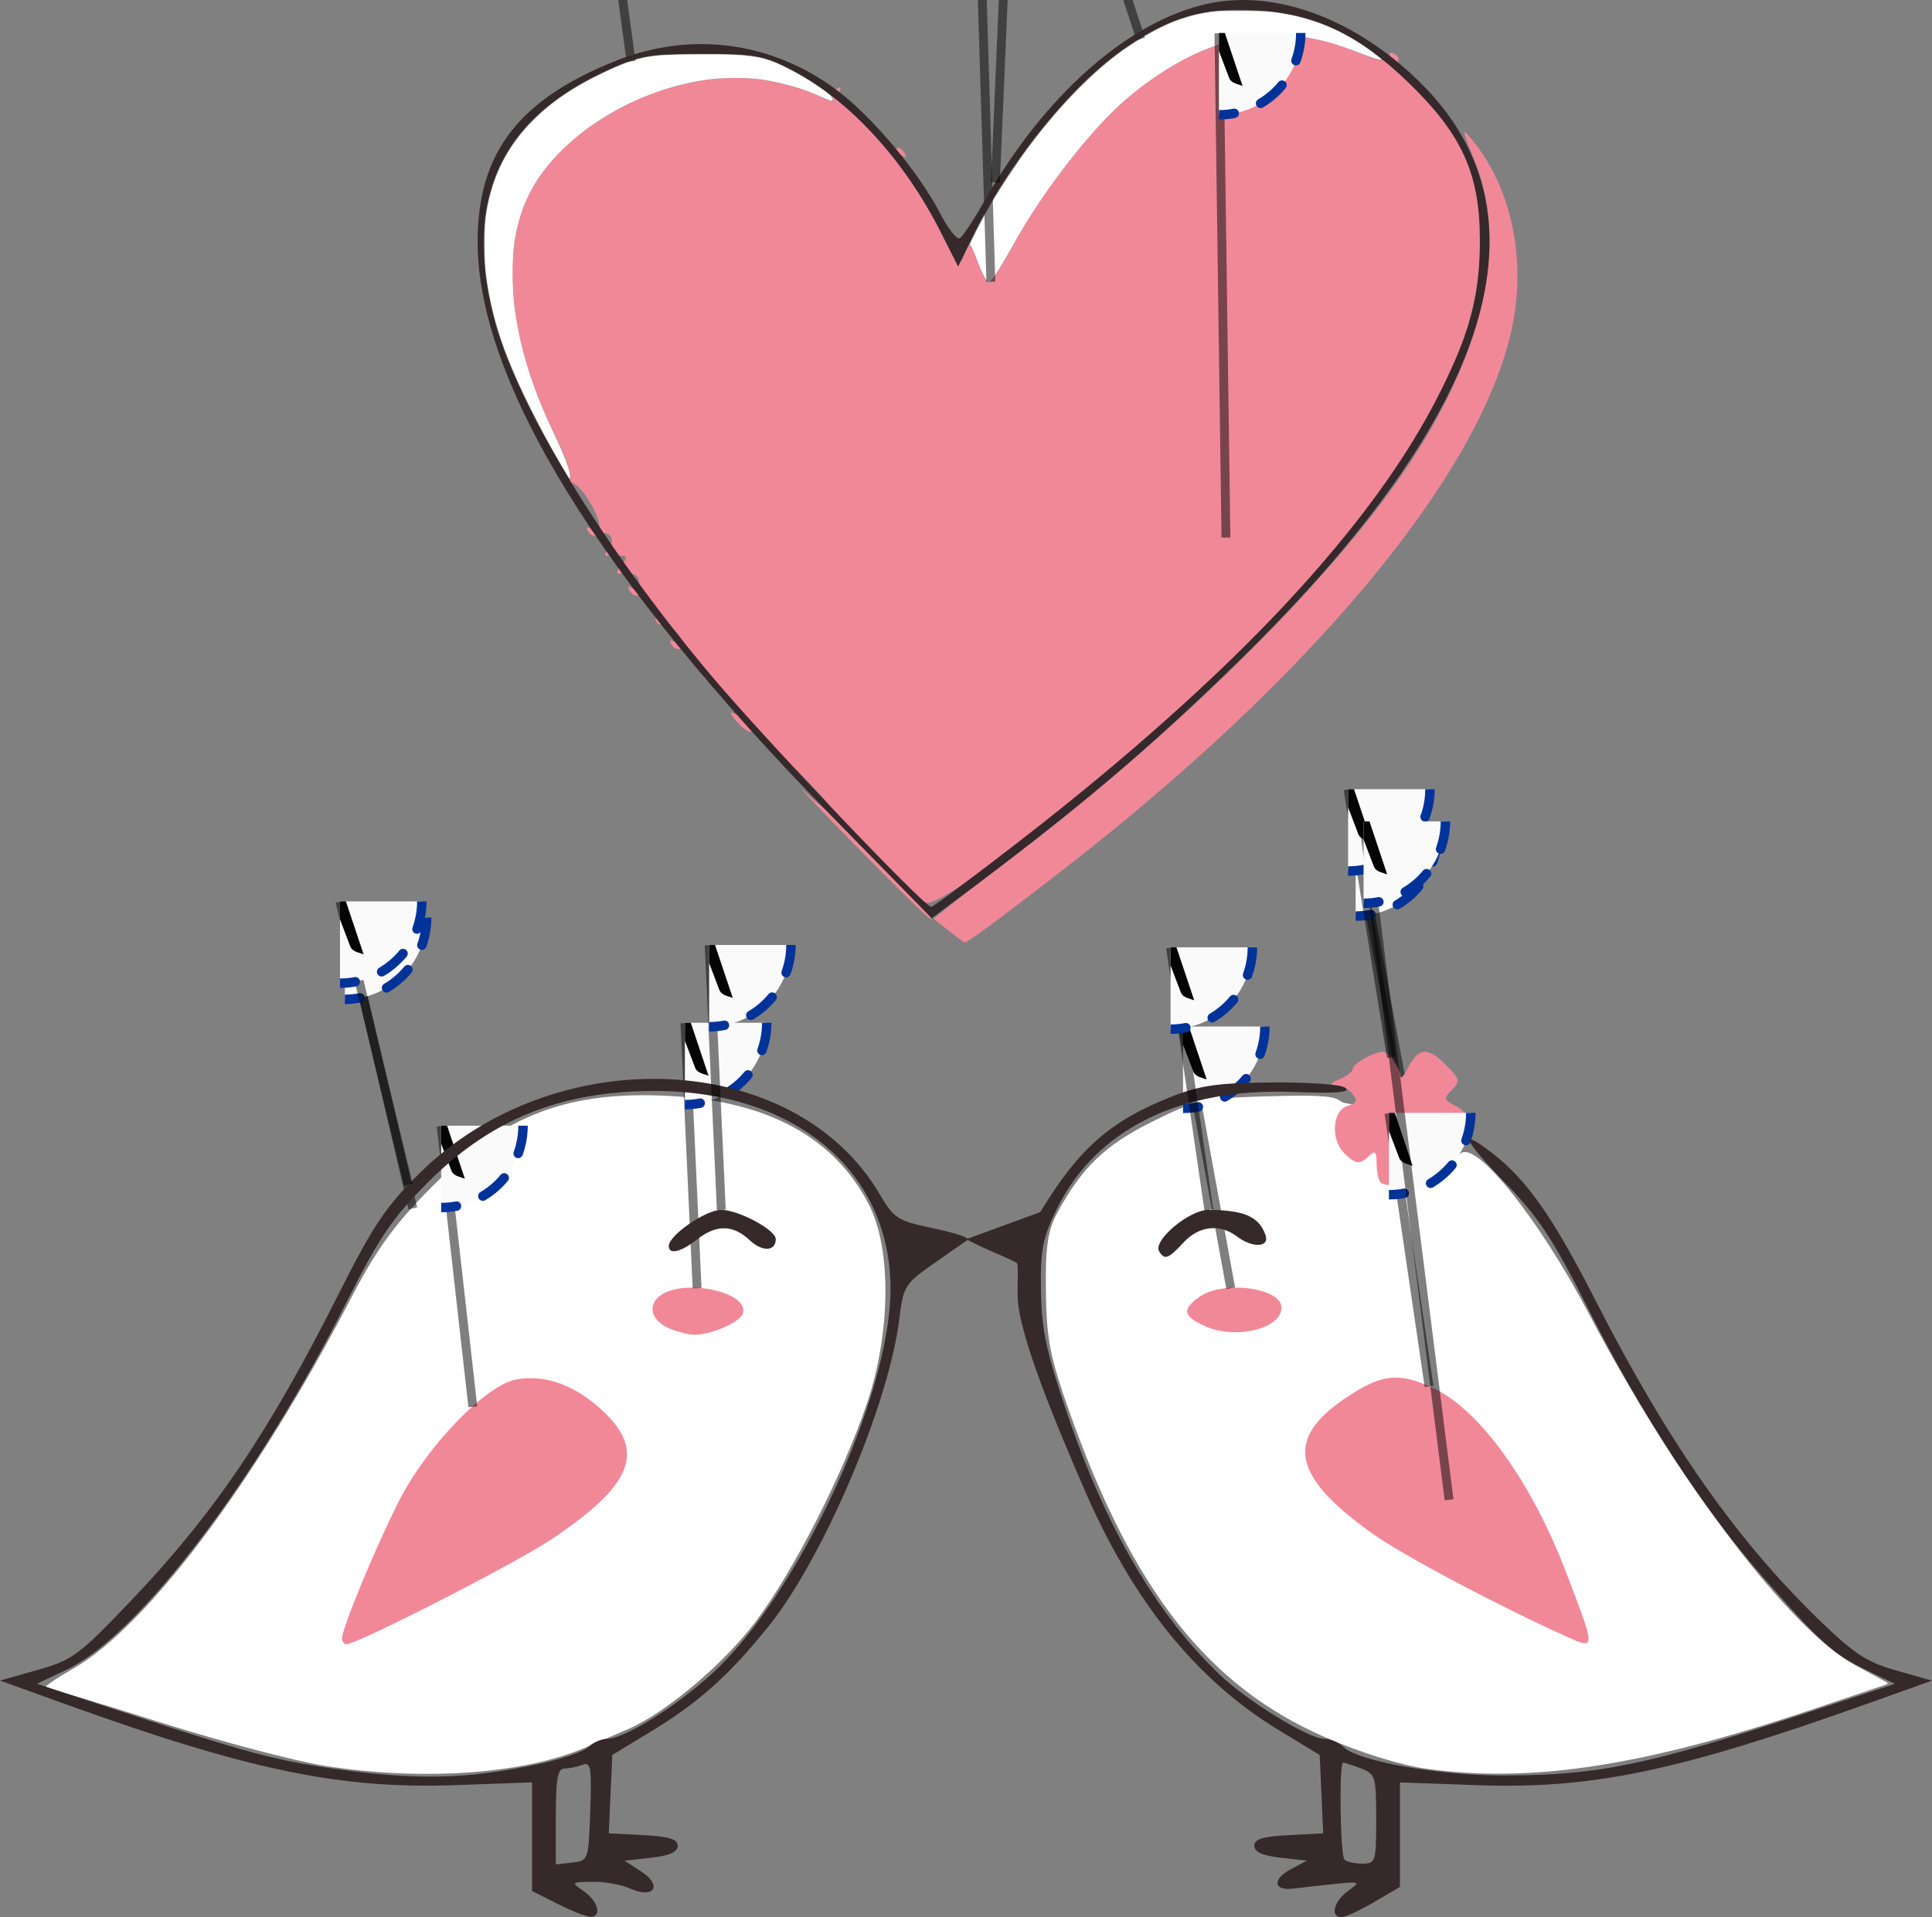 <?xml version="1.0" encoding="UTF-8" standalone="no"?>
<!-- Created with Inkscape (http://www.inkscape.org/) -->

<svg
   version="1.1"
   id="svg1"
   width="57.769mm"
   height="57.334mm"
   viewBox="0 0 218.34 216.695"
   sodipodi:docname="pajaritos.svg"
   inkscape:version="1.3.2 (1:1.3.2+202311252150+091e20ef0f)"
   xmlns:inkscape="http://www.inkscape.org/namespaces/inkscape"
   xmlns:sodipodi="http://sodipodi.sourceforge.net/DTD/sodipodi-0.dtd"
   xmlns:xlink="http://www.w3.org/1999/xlink"
   xmlns="http://www.w3.org/2000/svg"
   xmlns:svg="http://www.w3.org/2000/svg"
   xmlns:inkstitch="http://inkstitch.org/namespace">
  <rect x="0" y="0" width="218.34" height="216.695" fill="#808080" stroke="none"/>
  <sodipodi:namedview
     id="namedview1"
     pagecolor="#ff00e2"
     bordercolor="#666666"
     borderopacity="1.0"
     inkscape:showpageshadow="2"
     inkscape:pageopacity="0.0"
     inkscape:pagecheckerboard="0"
     inkscape:deskcolor="#d1d1d1"
     inkscape:zoom="2"
     inkscape:cx="111"
     inkscape:cy="127.5"
     inkscape:window-width="1848"
     inkscape:window-height="1016"
     inkscape:window-x="72"
     inkscape:window-y="27"
     inkscape:window-maximized="1"
     inkscape:current-layer="g2"
     inkscape:document-units="mm" />
  <defs
     id="defs1">
    <symbol
       id="inkstitch_trim">
      <title
         id="inkstitch_title9282">Trim the thread after sewing this object.</title>
      <path
         id="inkstitch_circle13405"
         d="m 9.247,-8.6e-6 c 1.8e-6,2.452 -0.974,4.804 -2.708,6.538 C 4.804,8.272 2.452,9.247 -2.1625959e-5,9.247 -2.452,9.247 -4.804,8.272 -6.538,6.538 -8.272,4.804 -9.247,2.452 -9.247,-8.6e-6 c 6e-7,-2.452 0.974,-4.804 2.708,-6.538 1.734,-1.734 4.086,-2.708 6.538,-2.708 C 5.107,-9.247 9.247,-5.107 9.247,-8.6e-6 c 0,0 0,0 0,0"
         style="opacity:1;vector-effect:none;fill:#fafafa;fill-opacity:1;fill-rule:evenodd;stroke:#003399;stroke-width:1.065;stroke-linecap:round;stroke-linejoin:miter;stroke-miterlimit:4;stroke-dasharray:3.195, 3.195;stroke-dashoffset:0;stroke-opacity:1"
         inkscape:connector-curvature="0" />
      <path
         style="color:#000000;font-style:normal;font-variant:normal;font-weight:normal;font-stretch:normal;font-size:medium;line-height:normal;font-family:sans-serif;font-variant-ligatures:normal;font-variant-position:normal;font-variant-caps:normal;font-variant-numeric:normal;font-variant-alternates:normal;font-feature-settings:normal;text-indent:0;text-align:start;text-decoration:none;text-decoration-line:none;text-decoration-style:solid;text-decoration-color:#000000;letter-spacing:normal;word-spacing:normal;text-transform:none;writing-mode:lr-tb;direction:ltr;text-orientation:mixed;dominant-baseline:auto;baseline-shift:baseline;text-anchor:start;white-space:normal;shape-padding:0;clip-rule:nonzero;display:inline;overflow:visible;visibility:visible;opacity:1;isolation:auto;mix-blend-mode:normal;color-interpolation:sRGB;color-interpolation-filters:linearRGB;solid-color:#000000;solid-opacity:1;vector-effect:none;fill:#050505;fill-opacity:1;fill-rule:evenodd;stroke:none;stroke-width:1.414;stroke-linecap:butt;stroke-linejoin:miter;stroke-miterlimit:4;stroke-dasharray:none;stroke-dashoffset:0;stroke-opacity:1;color-rendering:auto;image-rendering:auto;shape-rendering:auto;text-rendering:auto;enable-background:accumulate"
         d="m -3,-5.983 c -1.306,0 -2.375,1.069 -2.375,2.375 0,1.306 1.069,2.375 2.375,2.375 0.587,0 1.119,-0.224 1.535,-0.58 0,0 0.617,1.621 0.617,1.621 0,0 -2.299,6.018 -2.299,6.018 0.987,-0.125 1.237,-0.262 1.674,-0.975 0,0 1.33,-3.189 1.33,-3.189 0,0 1.236,3.25 1.236,3.25 0.232,0.779 0.843,0.792 1.578,1.072 0,0 -2.055,-6.143 -2.055,-6.143 0,0 0.73,-1.75 0.73,-1.75 0.428,0.417 1.011,0.676 1.652,0.676 1.306,0 2.375,-1.069 2.375,-2.375 0,-1.306 -1.069,-2.375 -2.375,-2.375 -1.062,0 -1.957,0.713 -2.258,1.68 0,0 -0.012,-0.016 -0.012,-0.016 0,0 -0.803,2.102 -0.803,2.102 0,0 -0.592,-1.766 -0.592,-1.766 -0.182,-1.128 -1.159,-2 -2.336,-2 0,0 -2e-5,-3e-5 -2e-5,-3e-5 m 0,1 c 0.765,0 1.375,0.61 1.375,1.375 0,0.765 -0.61,1.375 -1.375,1.375 -0.765,0 -1.375,-0.61 -1.375,-1.375 0,-0.765 0.61,-1.375 1.375,-1.375 0,0 0,0 0,0 m 6,0 c 0.765,0 1.375,0.61 1.375,1.375 0,0.765 -0.61,1.375 -1.375,1.375 -0.765,0 -1.375,-0.61 -1.375,-1.375 0,-0.765 0.61,-1.375 1.375,-1.375 0,0 0,0 0,0"
         id="inkstitch_path13416"
         inkscape:connector-curvature="0" />
    </symbol>
  </defs>
  <g
     inkscape:groupmode="layer"
     inkscape:label="Image"
     id="g1"
     transform="translate(-4.701, -4.898)">
    <g
       id="g2"
       transform="translate(-1.779, 1.338)">
      <g
         id="g136"
         style="display:inline"
         transform="matrix(0.672 0 0 0.672 -16.025 -16.895)">
        <path
           style="fill:#ffffff;stroke:#ffffff;stroke-width:0.258;stroke-linejoin:bevel;stroke-miterlimit:0"
           d="m 86.496,328.692 c -4.906,-0.765 -17.271,-4.022 -27.478,-7.238 -10.207,-3.216 -18.932,-5.851 -19.39,-5.857 -0.458,-0.005 1.57,-1.388 4.506,-3.072 12.456,-7.145 30.575,-31.331 46.784,-62.452 4.207,-8.077 7.277,-12.311 13.368,-18.436 12.137,-12.204 22.988,-16.346 40.28,-15.377 16.324,0.915 27.457,7.028 33.17,18.214 3.805,7.45 3.644,21.587 -0.381,33.424 -4.071,11.974 -12.345,28.175 -18.681,36.578 -5.333,7.073 -15.068,15.287 -21.316,17.985 -1.73,0.747 -4.917,2.129 -7.082,3.07 -10.359,4.504 -27.315,5.728 -43.779,3.16 z"
           id="path132"
           transform="translate(1.779, -1.338)"
           sodipodi:nodetypes="sscssssssssss" />
        <g
           id="command_group1"
           inkscape:label="Ink/Stich Instrucción: Trim thread after sewing this object"
           transform="matrix(1.489 0 0 1.489 33.5 30.448)">
          <path
             id="command_connector1"
             d="m 38.943,103.668 7.676,32.828"
             style="fill:none;stroke:#000000;stroke-width:1px;stroke-opacity:0.5"
             inkscape:connection-start="#command_use6966"
             inkscape:connection-end="#path132"
             inkscape:label="conector"
             inkscape:connector-type="polyline"
             inkscape:connector-curvature="0" />
          <use
             id="command_use6966"
             xlink:href="#inkstitch_trim"
             height="100%"
             width="100%"
             x="38.941"
             y="103.632"
             inkscape:label="marcador de instrucción" />
        </g>
        <path
           style="fill:#ffffff;stroke:#ffffff;stroke-width:0.258;stroke-linejoin:bevel;stroke-miterlimit:0"
           d="m 271.662,329.162 c -4.387,-0.606 -11.172,-2.722 -17.196,-5.364 -19.555,-8.576 -32.107,-24.561 -42.724,-54.406 -3.31,-9.304 -3.906,-12.333 -4.011,-20.366 -0.097,-7.421 0.3,-10.221 1.856,-13.107 4.152,-7.701 8.068,-11.462 16.036,-15.4 7.681,-3.796 8.302,-3.921 21.162,-4.265 11.91,-0.318 9.055,0.828 11.283,1.216 4.808,0.838 5.188,1.164 10.054,1.994 1.108,0.352 8.419,7.449 9.146,6.573 2.285,-2.753 13.066,10.652 21.561,26.808 14.615,27.795 33.783,53.123 44.697,59.064 l 5.543,3.017 -12.014,4.06 c -28.622,9.672 -47.627,12.63 -65.395,10.176 z"
           id="path133"
           transform="translate(1.779, -1.338)"
           sodipodi:nodetypes="sssssssssssscss" />
        <g
           id="command_group2"
           inkscape:label="Ink/Stich Instrucción: Trim thread after sewing this object"
           transform="matrix(1.489 0 0 1.489 33.5 30.448)">
          <path
             id="command_connector2"
             d="m 153.106,94.264 5.926,31.933"
             style="fill:none;stroke:#000000;stroke-width:1px;stroke-opacity:0.5"
             inkscape:connection-start="#command_use9710"
             inkscape:connection-end="#path133"
             inkscape:label="conector"
             inkscape:connector-type="polyline"
             inkscape:connector-curvature="0" />
          <use
             id="command_use9710"
             xlink:href="#inkstitch_trim"
             height="100%"
             width="100%"
             x="153.103"
             y="94.228"
             inkscape:label="marcador de instrucción" />
        </g>
        <path
           style="fill:#ffffff;stroke:#ffffff;stroke-width:0.032;stroke-linejoin:bevel;stroke-miterlimit:0"
           d="m 126.307,110.325 c -1.894,-3.202 -3.325,-5.828 -5.126,-9.404 -4.579,-9.093 -6.72,-15.431 -7.704,-22.805 -0.338,-2.537 -0.336,-8.382 0.005,-10.42 1.101,-6.589 3.705,-11.622 8.319,-16.08 3.059,-2.955 6.516,-5.264 11.325,-7.565 3.834,-1.834 6.09,-2.57 8.884,-2.899 1.875,-0.221 10.537,-0.315 13.405,-0.146 4.029,0.237 5.819,0.725 9.254,2.521 3.032,1.585 6.746,4.072 6.973,4.669 0.271,0.713 0.066,0.706 -1.649,-0.055 -2.798,-1.241 -4.475,-1.797 -7.425,-2.463 -2.76,-0.623 -4.191,-0.776 -7.189,-0.771 -3.023,0.006 -4.836,0.192 -7.659,0.787 -10.21,2.152 -19.914,8.173 -25.142,15.601 -2.294,3.259 -3.71,6.945 -4.382,11.4 -0.355,2.358 -0.325,8.021 0.059,10.859 0.958,7.096 2.922,13.341 6.73,21.399 1.605,3.397 2.429,5.553 2.567,6.719 0.043,0.358 0.046,0.652 0.007,0.652 -0.039,0 -0.602,-0.899 -1.252,-1.999 z"
           id="path134"
           transform="translate(1.779, -1.338)" />
        <g
           id="command_group3"
           inkscape:label="Ink/Stich Instrucción: Trim thread after sewing this object"
           transform="matrix(1.489 0 0 1.489 33.5 30.448)">
          <path
             id="command_connector3"
             d="m 67.221,-22.877 4.043,29.8"
             style="fill:none;stroke:#000000;stroke-width:1px;stroke-opacity:0.5"
             inkscape:connection-start="#command_use4424"
             inkscape:connection-end="#path134"
             inkscape:label="conector"
             inkscape:connector-type="polyline"
             inkscape:connector-curvature="0" />
          <use
             id="command_use4424"
             xlink:href="#inkstitch_trim"
             height="100%"
             width="100%"
             x="67.219"
             y="-22.913"
             inkscape:label="marcador de instrucción" />
        </g>
        <path
           style="fill:#ffffff;stroke:#ffffff;stroke-width:0.032;stroke-linejoin:bevel;stroke-miterlimit:0"
           d="m 197.657,78.889 c -0.488,-0.58 -0.918,-1.466 -1.651,-3.405 -0.725,-1.916 -0.995,-2.48 -1.19,-2.48 -0.176,0 2.108,-4.436 3.61,-7.012 1.458,-2.5 4.498,-7.084 6.263,-9.446 5.595,-7.485 11.557,-13.462 17.084,-17.128 4.705,-3.12 8.391,-4.714 12.704,-5.492 1.561,-0.282 2.056,-0.307 5.898,-0.302 3.256,0.004 4.561,0.056 5.832,0.234 6.187,0.864 11.534,3.079 16.568,6.861 0.751,0.564 1.31,1.046 1.242,1.071 -0.263,0.096 -1.587,-0.31 -3.786,-1.16 -2.807,-1.086 -4.785,-1.719 -6.72,-2.149 -6.714,-1.493 -13.103,-0.907 -19.493,1.788 -4.613,1.946 -9.556,5.159 -13.785,8.962 -5.495,4.941 -13.183,14.915 -17.667,22.921 -2.358,4.209 -3.721,6.405 -4.296,6.919 -0.255,0.228 -0.273,0.223 -0.614,-0.183 z"
           id="path135"
           transform="translate(1.779, -1.338)" />
        <g
           id="command_group4"
           inkscape:label="Ink/Stich Instrucción: Trim thread after sewing this object"
           transform="matrix(1.489 0 0 1.489 33.5 30.448)">
          <path
             id="command_connector4"
             d="m 119.385,-24.432 9.444,28.824"
             style="fill:none;stroke:#000000;stroke-width:1px;stroke-opacity:0.5"
             inkscape:connection-start="#command_use3953"
             inkscape:connection-end="#path135"
             inkscape:label="conector"
             inkscape:connector-type="polyline"
             inkscape:connector-curvature="0" />
          <use
             id="command_use3953"
             xlink:href="#inkstitch_trim"
             height="100%"
             width="100%"
             x="119.383"
             y="-24.468"
             inkscape:label="marcador de instrucción" />
        </g>
      </g>
      <g
         id="g137"
         transform="matrix(0.672 0 0 0.672 -16.025 -16.895)"
         style="display:inline">
        <path
           style="display:inline;fill:#f18898"
           d="m 176.985,172.263 c -6.867,-7.005 -10.347,-10.736 -7.735,-8.292 2.612,2.445 4.75,4.002 4.75,3.46 0,-1.337 -13.471,-14.627 -14.144,-13.954 -0.294,0.294 -1.395,-0.445 -2.446,-1.643 -1.051,-1.198 -1.348,-1.849 -0.661,-1.447 0.688,0.402 1.25,0.333 1.25,-0.154 0,-1.013 -4,-4.957 -5.5,-5.423 -0.55,-0.171 -0.869,-0.704 -0.708,-1.186 0.404,-1.213 -2.878,-4.69 -3.856,-4.085 -0.438,0.271 -1.123,-0.034 -1.521,-0.678 -0.452,-0.731 -0.29,-0.903 0.431,-0.457 0.635,0.392 1.155,0.264 1.155,-0.286 0,-1.097 -1.924,-2.552 -3.5,-2.648 -0.55,-0.033 -0.872,-0.65 -0.715,-1.371 0.355,-1.631 -1.723,-4.255 -2.829,-3.572 -0.45,0.278 -1.143,-0.022 -1.541,-0.666 -0.452,-0.731 -0.29,-0.903 0.431,-0.457 0.684,0.423 1.155,0.078 1.155,-0.845 0,-1.452 -1.234,-2.037 -3.419,-1.621 -0.506,0.096 -0.338,-0.526 0.372,-1.382 1.062,-1.279 1.047,-1.577 -0.081,-1.675 -0.755,-0.065 -1.786,-0.04 -2.292,0.056 -0.506,0.096 -0.371,-0.485 0.299,-1.293 1.308,-1.576 -0.082,-3.256 -1.81,-2.188 -0.512,0.316 -1.257,0.049 -1.655,-0.595 -0.435,-0.705 -0.291,-0.904 0.362,-0.5 2.119,1.309 2.023,-0.95 -0.197,-4.627 -1.238,-2.051 -2.622,-3.393 -3.076,-2.982 -0.454,0.411 -0.512,0.203 -0.13,-0.463 0.382,-0.666 -0.619,-3.816 -2.225,-7 -7.543,-14.957 -9.509,-30.102 -5.197,-40.017 5.655,-12.999 24.941,-22.783 40.099,-20.342 3.179,0.512 7.217,1.674 8.974,2.583 1.757,0.908 2.912,1.196 2.568,0.638 -0.344,-0.557 -0.1,-1.339 0.544,-1.737 0.66,-0.408 0.905,-0.293 0.561,0.263 -0.694,1.123 8.604,10.686 9.509,9.78 0.325,-0.325 0.93,-0.041 1.345,0.63 0.482,0.78 0.338,0.963 -0.4,0.508 -1.851,-1.144 -1.34,0.472 1.204,3.81 1.297,1.702 3.735,5.794 5.417,9.094 2.801,5.497 3.131,5.808 3.927,3.713 0.83,-2.186 0.926,-2.13 2.148,1.25 0.703,1.945 1.587,3.532 1.964,3.525 0.377,-0.006 2.202,-2.819 4.057,-6.25 4.904,-9.074 13.677,-20.261 19.804,-25.252 12.873,-10.486 24.968,-12.739 38.324,-7.137 3.716,1.559 5.677,1.681 5.225,0.326 -0.151,-0.453 0.216,-0.521 0.817,-0.15 0.6,0.371 0.85,0.916 0.555,1.211 -0.295,0.295 1.544,2.837 4.086,5.65 7.247,8.016 9.776,14.395 9.761,24.613 -0.027,17.775 -9.62,35.701 -32.678,61.062 -15.693,17.261 -57.026,51.526 -60.559,50.202 -1.49,-0.558 -1.532,-0.425 -0.334,1.048 3.474,4.271 -0.396,0.673 -11.887,-11.049 z"
           id="path113" />
        <g
           id="command_group5"
           inkscape:label="Ink/Stich Instrucción: Trim thread after sewing this object"
           transform="matrix(1.489 0 0 1.489 33.5 30.448)">
          <path
             id="command_connector5"
             d="m 110.461,-15.703 1.445,47.52"
             style="fill:none;stroke:#000000;stroke-width:1px;stroke-opacity:0.5"
             inkscape:connection-start="#command_use2638"
             inkscape:connection-end="#path113"
             inkscape:label="conector"
             inkscape:connector-type="polyline"
             inkscape:connector-curvature="0" />
          <use
             id="command_use2638"
             xlink:href="#inkstitch_trim"
             height="100%"
             width="100%"
             x="110.458"
             y="-15.739"
             inkscape:label="marcador de instrucción" />
        </g>
        <path
           style="display:inline;fill:#f18898"
           d="m 193,186.964 -2.5,-1.991 2.133,-1.736 C 193.807,182.281 199.186,178.125 204.588,174 233.042,152.269 258.942,126.371 271.171,107.419 283.318,88.595 286.978,70.92 281.506,57.5 279.284,52.048 279.247,51.728 281.101,54 c 6.773,8.296 9.232,20.653 6.468,32.5 -5.685,24.368 -33.618,57.881 -75.043,90.034 -9.812,7.616 -16.364,12.478 -16.767,12.443 -0.142,-0.012 -1.384,-0.918 -2.759,-2.014 z"
           id="path112" />
        <g
           id="command_group6"
           inkscape:label="Ink/Stich Instrucción: Trim thread after sewing this object"
           transform="matrix(1.489 0 0 1.489 33.5 30.448)">
          <path
             id="command_connector6"
             d="M 137.665,3.752 138.455,60.716"
             style="fill:none;stroke:#000000;stroke-width:1px;stroke-opacity:0.5"
             inkscape:connection-start="#command_use2607"
             inkscape:connection-end="#path112"
             inkscape:label="conector"
             inkscape:connector-type="polyline"
             inkscape:connector-curvature="0" />
          <use
             id="command_use2607"
             xlink:href="#inkstitch_trim"
             height="100%"
             width="100%"
             x="137.662"
             y="3.716"
             inkscape:label="marcador de instrucción" />
        </g>
        <path
           style="display:inline;fill:#f18898"
           d="M 265.714,229.381 C 265.321,228.988 265,227.527 265,226.133 c 0,-1.97 -0.267,-2.267 -1.2,-1.333 -1.581,1.581 -2.343,1.515 -4.229,-0.371 -2.332,-2.332 -2.04,-7.145 0.481,-7.945 1.639,-0.52 1.816,-0.937 0.878,-2.067 -0.646,-0.779 -1.907,-1.444 -2.803,-1.479 -1.101,-0.043 -0.9,-0.356 0.622,-0.968 1.238,-0.497 2.25,-1.297 2.25,-1.776 0,-0.479 1.219,-1.427 2.709,-2.106 2.329,-1.061 2.891,-0.987 4,0.531 0.71,0.971 1.297,2.242 1.305,2.824 0.008,0.582 0.571,-0.031 1.25,-1.362 1.765,-3.46 3.307,-3.598 6.337,-0.568 2.431,2.431 2.522,2.794 1.066,4.25 -1.456,1.456 -1.403,1.686 0.62,2.691 2.881,1.431 3.282,4.623 0.943,7.512 -1.513,1.868 -2.235,2.104 -3.83,1.25 -1.729,-0.925 -1.962,-0.73 -1.933,1.617 0.029,2.34 -0.402,2.706 -3.503,2.967 -1.945,0.164 -3.857,-0.024 -4.25,-0.417 z"
           id="path108" />
        <g
           id="command_group7"
           inkscape:label="Ink/Stich Instrucción: Trim thread after sewing this object"
           transform="matrix(1.489 0 0 1.489 33.5 30.448)">
          <path
             id="command_connector7"
             d="m 152.254,89.178 4.892,30.26"
             style="fill:none;stroke:#000000;stroke-width:1px;stroke-opacity:0.5"
             inkscape:connection-start="#command_use6968"
             inkscape:connection-end="#path108"
             inkscape:label="conector"
             inkscape:connector-type="polyline"
             inkscape:connector-curvature="0" />
          <use
             id="command_use6968"
             xlink:href="#inkstitch_trim"
             height="100%"
             width="100%"
             x="152.251"
             y="89.142"
             inkscape:label="marcador de instrucción" />
        </g>
        <path
           style="display:inline;fill:#f18898"
           d="m 236.25,253.543 c -3.823,-1.701 -4.062,-2.861 -1.027,-4.986 4.031,-2.824 13.777,-1.511 13.777,1.856 0,3.503 -7.677,5.387 -12.75,3.13 z"
           id="path100" />
        <g
           id="command_group8"
           inkscape:label="Ink/Stich Instrucción: Trim thread after sewing this object"
           transform="matrix(1.489 0 0 1.489 33.5 30.448)">
          <path
             id="command_connector8"
             d="m 133.611,115.985 5.382,29.528"
             style="fill:none;stroke:#000000;stroke-width:1px;stroke-opacity:0.5"
             inkscape:connection-start="#command_use8565"
             inkscape:connection-end="#path100"
             inkscape:label="conector"
             inkscape:connector-type="polyline"
             inkscape:connector-curvature="0" />
          <use
             id="command_use8565"
             xlink:href="#inkstitch_trim"
             height="100%"
             width="100%"
             x="133.609"
             y="115.949"
             inkscape:label="marcador de instrucción" />
        </g>
        <path
           style="display:inline;fill:#f18898"
           d="m 146.228,253.961 c -3.166,-1.272 -3.975,-3.941 -1.699,-5.605 4.105,-3.002 15.235,-0.509 13.849,3.102 -0.569,1.482 -5.575,3.586 -8.277,3.479 -0.88,-0.035 -2.623,-0.474 -3.873,-0.976 z"
           id="path99" />
        <g
           id="command_group9"
           inkscape:label="Ink/Stich Instrucción: Trim thread after sewing this object"
           transform="matrix(1.489 0 0 1.489 33.5 30.448)">
          <path
             id="command_connector9"
             d="m 77.349,115.563 1.375,29.947"
             style="fill:none;stroke:#000000;stroke-width:1px;stroke-opacity:0.5"
             inkscape:connection-start="#command_use7784"
             inkscape:connection-end="#path99"
             inkscape:label="conector"
             inkscape:connector-type="polyline"
             inkscape:connector-curvature="0" />
          <use
             id="command_use7784"
             xlink:href="#inkstitch_trim"
             height="100%"
             width="100%"
             x="77.347"
             y="115.527"
             inkscape:label="marcador de instrucción" />
        </g>
        <path
           style="display:inline;fill:#f18898"
           d="m 297,305.742 c -11.385,-5.113 -27.584,-13.702 -32.634,-17.303 -14.007,-9.989 -14.957,-16.303 -3.541,-23.543 5.297,-3.36 8.138,-3.566 13.674,-0.993 7.816,3.632 16.523,15.719 22.401,31.097 4.968,12.997 4.967,12.928 0.099,10.742 z"
           id="path94" />
        <g
           id="command_group10"
           inkscape:label="Ink/Stich Instrucción: Trim thread after sewing this object"
           transform="matrix(1.489 0 0 1.489 33.5 30.448)">
          <path
             id="command_connector10"
             d="m 156.866,125.742 4.531,30.866"
             style="fill:none;stroke:#000000;stroke-width:1px;stroke-opacity:0.5"
             inkscape:connection-start="#command_use3013"
             inkscape:connection-end="#path94"
             inkscape:label="conector"
             inkscape:connector-type="polyline"
             inkscape:connector-curvature="0" />
          <use
             id="command_use3013"
             xlink:href="#inkstitch_trim"
             height="100%"
             width="100%"
             x="156.863"
             y="125.706"
             inkscape:label="marcador de instrucción" />
        </g>
        <path
           style="display:inline;fill:#f18898"
           d="m 91,306.026 c 0,-1.759 6.092,-16.382 9.8,-23.526 4.704,-9.06 14.444,-19.08 19.465,-20.022 4.934,-0.926 10.073,0.973 14.795,5.465 7.066,6.721 4.683,12.421 -8.991,21.511 C 119.972,293.507 93.585,306.997 91.75,306.999 91.338,307 91,306.562 91,306.026 Z"
           id="path93" />
        <g
           id="command_group11"
           inkscape:label="Ink/Stich Instrucción: Trim thread after sewing this object"
           transform="matrix(1.489 0 0 1.489 33.5 30.448)">
          <path
             id="command_connector11"
             d="m 49.823,127.191 3.572,31.715"
             style="fill:none;stroke:#000000;stroke-width:1px;stroke-opacity:0.5"
             inkscape:connection-start="#command_use3259"
             inkscape:connection-end="#path93"
             inkscape:label="conector"
             inkscape:connector-type="polyline"
             inkscape:connector-curvature="0" />
          <use
             id="command_use3259"
             xlink:href="#inkstitch_trim"
             height="100%"
             width="100%"
             x="49.82"
             y="127.155"
             inkscape:label="marcador de instrucción" />
        </g>
      </g>
      <path
         style="display:inline;fill:#35292b;stroke-width:0.672"
         d="m 69.463,218.738 -2.855,-1.434 v -6.14 -6.14 l -8.62,0.311 c -13.03,0.471 -23.389,-1.679 -44.117,-9.155 l -7.39,-2.665 4.231,-1.193 c 3.929,-1.107 4.672,-1.654 10.413,-7.665 9.541,-9.988 15.689,-19.066 23.732,-35.044 3.783,-7.515 5.245,-9.69 9.026,-13.431 15.361,-15.199 42.444,-13.965 52.017,2.37 1.584,2.703 2.023,2.989 5.843,3.799 4.816,1.022 4.07,1.365 4.07,1.365 l -3.608,2.521 c -3.505,2.448 -3.622,2.635 -4.107,6.509 -1.204,9.631 -8.599,26.981 -14.762,34.634 -4.491,5.577 -7.879,8.606 -13.334,11.919 l -4.325,2.626 -0.198,4.429 -0.198,4.429 3.893,0.202 c 2.922,0.152 3.893,0.454 3.893,1.21 0,0.695 -0.931,1.112 -3.004,1.344 l -3.004,0.336 1.9,1.238 c 2.446,1.594 1.413,3.128 -1.28,1.901 -0.951,-0.433 -2.849,-0.772 -4.217,-0.753 -2.457,0.035 -2.469,0.048 -0.976,1.09 1.626,1.134 2.047,2.933 0.672,2.864 -0.462,-0.023 -2.125,-0.687 -3.695,-1.476 z m 3.723,-10.49 c 0.173,-4.962 0.068,-5.576 -0.895,-5.207 -0.6,0.23 -1.52,0.419 -2.044,0.419 -0.744,0 -0.953,1.189 -0.953,5.419 v 5.419 l 1.847,-0.213 c 1.833,-0.211 1.849,-0.256 2.044,-5.838 z m -6.05,-5.248 c 2.693,-0.566 5.316,-1.45 5.83,-1.964 0.514,-0.514 1.485,-0.938 2.158,-0.941 1.941,-0.009 7.729,-3.622 11.874,-7.41 9.646,-8.816 20.026,-31.137 20.12,-43.268 0.104,-13.396 -10.713,-22.544 -26.658,-22.544 -10.587,0 -18.505,3.197 -25.656,10.36 -4.01,4.016 -5.454,6.154 -9.283,13.737 -10.054,19.916 -23.437,37.474 -31.473,41.294 l -3.397,1.614 10.342,3.398 c 13.1,4.304 16.538,5.231 22.771,6.136 9.575,1.391 15.269,1.29 23.371,-0.413 z"
         id="path2"
         sodipodi:nodetypes="scccsscsssssscsssscccssscsssssssssscsssscsssssscsss" />
      <g
         id="command_group12"
         inkscape:label="Ink/Stich Instrucción: Trim thread after sewing this object"
         transform="translate(6.481, 3.561)">
        <path
           id="command_connector12"
           d="m 38.424,101.919 7.719,31.981"
           style="fill:none;stroke:#000000;stroke-width:1px;stroke-opacity:0.5"
           inkscape:connection-start="#command_use8395"
           inkscape:connection-end="#path2"
           inkscape:label="conector"
           inkscape:connector-type="polyline"
           inkscape:connector-curvature="0" />
        <use
           id="command_use8395"
           xlink:href="#inkstitch_trim"
           height="100%"
           width="100%"
           x="38.422"
           y="101.884"
           inkscape:label="marcador de instrucción" />
      </g>
      <path
         d="M 100.435,95.778 C 74.223,69.036 60.406,46.585 60.457,30.814 c 0.032,-10.014 4.649,-16.023 15.671,-20.4 8.541,-3.392 17.733,-2.131 25.061,3.437 3.961,3.01 9.211,9.296 11.515,13.787 0.907,1.769 1.923,3.047 2.257,2.841 0.334,-0.206 1.586,-2.107 2.784,-4.224 6.756,-11.945 16.344,-20.391 25.308,-22.293 7.596,-1.612 16.534,1.694 23.815,8.811 15.354,15.006 8.402,37.361 -20.367,65.493 -10.407,10.176 -18.371,16.901 -32.286,27.26 l -2.443,1.819 z m 21.452,2.711 c 24.038,-18.655 39.78,-35.48 47.343,-50.6 3.415,-6.828 4.484,-10.893 4.494,-17.086 0.012,-7.52 -1.943,-11.92 -7.87,-17.713 C 160.075,7.441 155.118,5.072 148.354,4.726 142.418,4.422 138.863,5.436 133.789,8.878 127.627,13.058 120.448,21.945 116.285,30.546 l -1.522,3.144 -1.988,-3.931 C 108.666,21.632 102.526,14.936 96.06,11.532 92.817,9.824 91.829,9.644 85.755,9.651 79.645,9.657 78.635,9.847 74.599,11.747 62.977,17.219 58.964,26.137 62.233,39.229 c 2.452,9.821 12.181,25.893 24.654,40.73 6.017,7.158 24.061,26.127 24.829,26.102 0.238,-0.008 4.815,-3.415 10.172,-7.572 z"
         style="display:inline;fill:#35292b;stroke-width:0.672"
         id="path1" />
      <g
         id="command_group13"
         inkscape:label="Ink/Stich Instrucción: Trim thread after sewing this object"
         transform="translate(6.481, 3.561)">
        <path
           id="command_connector13"
           d="m 114.347,-22.638 -1.852,43.246"
           style="fill:none;stroke:#000000;stroke-width:1px;stroke-opacity:0.5"
           inkscape:connection-start="#command_use5659"
           inkscape:connection-end="#path1"
           inkscape:label="conector"
           inkscape:connector-type="polyline"
           inkscape:connector-curvature="0" />
        <use
           id="command_use5659"
           xlink:href="#inkstitch_trim"
           height="100%"
           width="100%"
           x="114.344"
           y="-22.673"
           inkscape:label="marcador de instrucción" />
      </g>
    </g>
    <path
       d="m 122.269,141.902 c 4.346,-7.198 7.939,-10.345 14.955,-13.097 3.147,-1.235 5.237,-1.521 11.377,-1.557 4.348,-0.026 7.816,0.249 8.219,0.651 0.481,0.479 -1.358,0.613 -5.918,0.429 -12.793,-0.514 -22.342,4.199 -26.766,13.212 -1.598,3.256 -1.857,4.576 -1.796,9.177 0.058,4.422 0.572,6.862 2.903,13.772 4.37,12.957 10.1,22.8 17.283,29.686 3.118,2.989 10.08,7.264 11.83,7.264 0.695,0 1.684,0.421 2.198,0.935 1.585,1.585 10.698,3.208 17.994,3.205 10.723,-0.005 16.245,-1.137 33.969,-6.961 l 10.334,-3.395 -3.161,-1.523 c -3.813,-1.838 -5.139,-3.023 -11.63,-10.399 -6.815,-7.743 -13.864,-18.53 -19.756,-30.232 -4.077,-8.098 -5.67,-10.528 -9.437,-14.405 -4.785,-4.924 -5.488,-6.454 -1.605,-3.492 3.949,3.012 6.945,7.275 11.78,16.764 8.027,15.75 15.75,26.817 25.005,35.832 4.172,4.064 5.551,4.979 8.962,5.949 l 4.031,1.146 -7.39,2.635 c -21.431,7.641 -31.073,9.647 -44.117,9.176 l -8.62,-0.311 v 5.908 5.908 l -2.914,1.708 c -1.603,0.939 -3.266,1.708 -3.695,1.708 -1.312,0 -0.87,-1.787 0.731,-2.954 1.471,-1.072 1.43,-1.094 -1.512,-0.794 -1.663,0.169 -3.748,0.402 -4.635,0.516 -2.274,0.294 -2.459,-1.045 -0.302,-2.189 l 1.812,-0.962 -2.972,-0.336 c -2.045,-0.231 -2.972,-0.65 -2.972,-1.344 0,-0.757 0.97,-1.058 3.893,-1.21 l 3.893,-0.202 -0.198,-4.427 -0.198,-4.427 -4.703,-2.861 c -9.268,-5.639 -16.483,-14.605 -21.943,-27.269 -2.92,-6.773 -7.47,-17.463 -7.493,-21.79 -0.011,-1.942 0.119,-3.602 -0.111,-3.718 -2.399,-1.208 -2.571,-1.063 -5.709,-2.659 z m 37.958,68.589 c 0,-4.808 -0.084,-5.087 -1.723,-5.71 -0.948,-0.36 -1.855,-0.655 -2.015,-0.655 -0.479,0 -0.331,10.487 0.156,10.973 0.246,0.246 1.153,0.448 2.015,0.448 1.503,0 1.568,-0.207 1.568,-5.055 z"
       style="display:inline;fill:#35292b;stroke-width:0.672"
       id="path1-9"
       sodipodi:nodetypes="cssssscsssscscsssssssscsscccsssssscssscccssssccssssss" />
    <g
       id="command_group14"
       inkscape:label="Ink/Stich Instrucción: Trim thread after sewing this object"
       transform="translate(4.701, 4.898)">
      <path
         id="command_connector14"
         d="m 154.103,92.887 9.659,76.635"
         style="fill:none;stroke:#000000;stroke-width:1px;stroke-opacity:0.5"
         inkscape:connection-start="#command_use9075"
         inkscape:connection-end="#path1-9"
         inkscape:label="conector"
         inkscape:connector-type="polyline"
         inkscape:connector-curvature="0" />
      <use
         id="command_use9075"
         xlink:href="#inkstitch_trim"
         height="100%"
         width="100%"
         x="154.101"
         y="92.851"
         inkscape:label="marcador de instrucción" />
    </g>
    <path
       d="m 80.281,145.738 c 0,-1.213 4.174,-4.091 5.93,-4.088 1.947,0.003 6.163,2.265 6.163,3.307 0,1.398 -1.522,1.46 -2.948,0.12 -1.888,-1.774 -3.775,-1.796 -5.969,-0.07 -1.815,1.428 -3.176,1.741 -3.176,0.732 z"
       style="display:inline;fill:#35292b;stroke-width:0.672"
       id="path1-93" />
    <g
       id="command_group15"
       inkscape:label="Ink/Stich Instrucción: Trim thread after sewing this object"
       transform="translate(4.701, 4.898)">
      <path
         id="command_connector15"
         d="m 80.143,106.844 1.375,29.907"
         style="fill:none;stroke:#000000;stroke-width:1px;stroke-opacity:0.5"
         inkscape:connection-start="#command_use9486"
         inkscape:connection-end="#path1-93"
         inkscape:label="conector"
         inkscape:connector-type="polyline"
         inkscape:connector-curvature="0" />
      <use
         id="command_use9486"
         xlink:href="#inkstitch_trim"
         height="100%"
         width="100%"
         x="80.14"
         y="106.809"
         inkscape:label="marcador de instrucción" />
    </g>
    <path
       d="m 135.701,146.343 c -0.753,-1.218 3.417,-4.73 5.63,-4.695 3.527,0.055 5.597,0.529 6.389,2.855 0.486,1.426 -1.498,1.465 -3.242,0.147 -1.939,-1.467 -4.274,-1.198 -6.027,0.693 -1.719,1.854 -2.13,2.004 -2.751,1 z"
       style="display:inline;fill:#35292b;stroke-width:0.672"
       id="path1-6" />
    <g
       id="command_group16"
       inkscape:label="Ink/Stich Instrucción: Trim thread after sewing this object"
       transform="translate(4.701, 4.898)">
      <path
         id="command_connector16"
         d="m 132.291,107.115 4.323,29.634"
         style="fill:none;stroke:#000000;stroke-width:1px;stroke-opacity:0.5"
         inkscape:connection-start="#command_use2895"
         inkscape:connection-end="#path1-6"
         inkscape:label="conector"
         inkscape:connector-type="polyline"
         inkscape:connector-curvature="0" />
      <use
         id="command_use2895"
         xlink:href="#inkstitch_trim"
         height="100%"
         width="100%"
         x="132.288"
         y="107.08"
         inkscape:label="marcador de instrucción" />
    </g>
  </g>
</svg>
